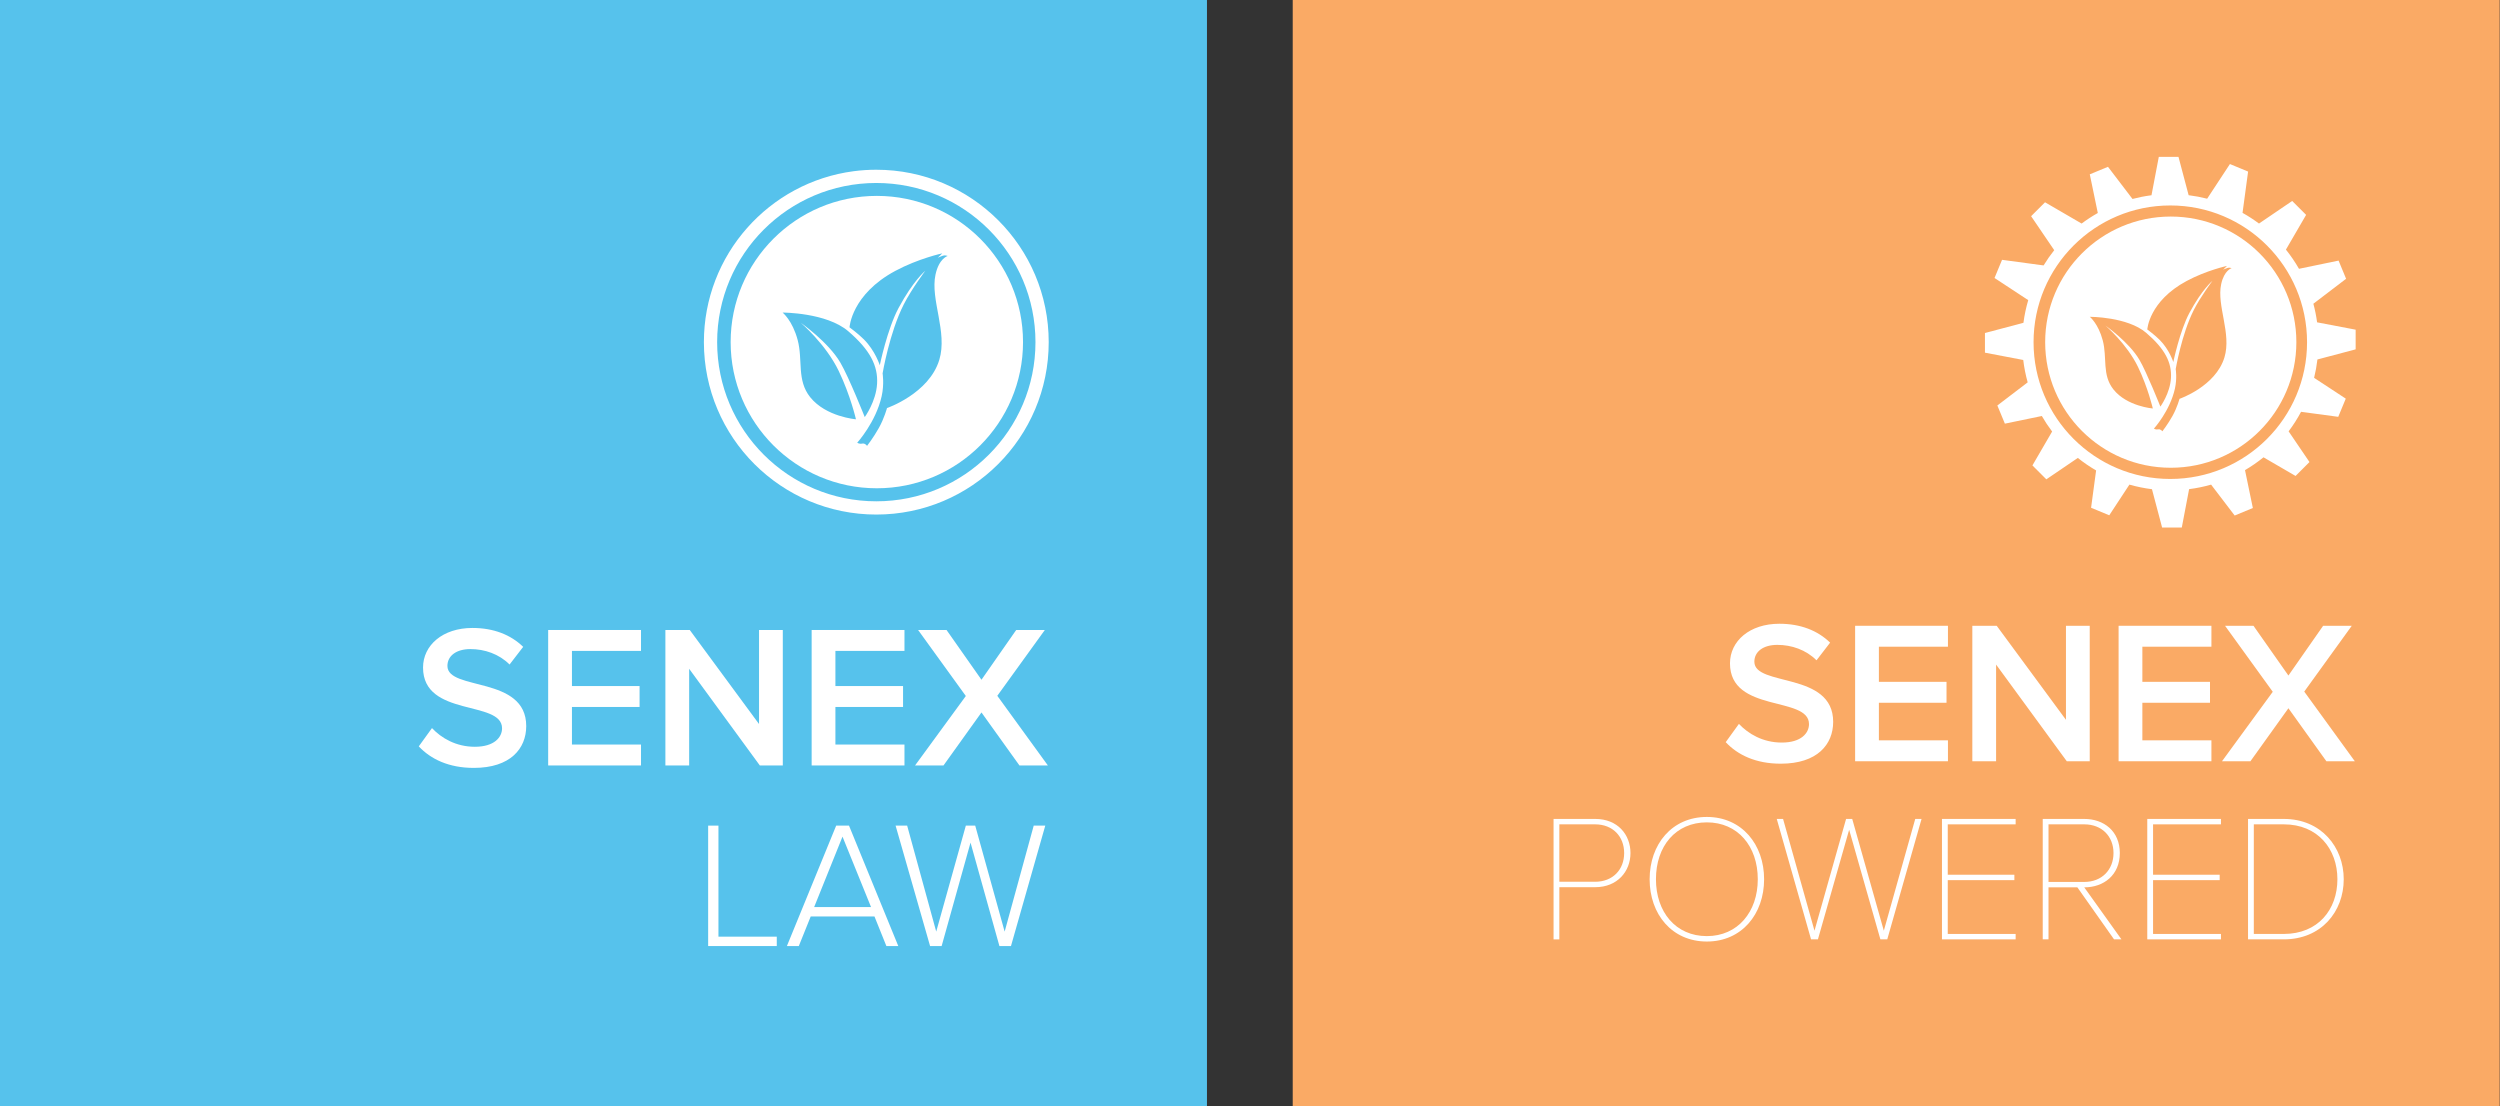 <?xml version="1.0" encoding="UTF-8" standalone="no"?><!DOCTYPE svg PUBLIC "-//W3C//DTD SVG 1.1//EN" "http://www.w3.org/Graphics/SVG/1.1/DTD/svg11.dtd"><svg width="100%" height="100%" viewBox="0 0 1846 817" version="1.1" xmlns="http://www.w3.org/2000/svg" xmlns:xlink="http://www.w3.org/1999/xlink" xml:space="preserve" xmlns:serif="http://www.serif.com/" style="fill-rule:evenodd;clip-rule:evenodd;stroke-linejoin:round;stroke-miterlimit:1.414;"><rect x="0" y="0" width="1846" height="817" fill="#333333" stroke="none"/><g><rect x="954.55" y="0" width="891.221" height="816.95" style="fill:#faaa65;fill-rule:nonzero;"/><path d="M1274.27,548.012l9.75,-13.495c6.896,7.345 17.696,13.795 31.646,13.795c14.4,0 20.096,-7.041 20.096,-13.641c0,-21.004 -58.342,-7.954 -58.342,-44.85c0,-16.5 14.546,-29.246 36.446,-29.246c15.596,0 28.2,4.95 37.495,13.946l-10.049,13.05c-7.796,-7.8 -18.446,-11.396 -28.946,-11.396c-10.35,0 -16.95,4.946 -16.95,12.446c0,18.596 58.196,7.046 58.196,44.391c0,16.65 -11.701,30.896 -38.696,30.896c-18.45,0 -31.796,-6.45 -40.646,-15.896Z" style="fill:#fff;fill-rule:nonzero;"/><path d="M1369.82,562.112l0,-100.037l68.542,0l0,15.446l-50.992,0l0,25.946l49.941,0l0,15.45l-49.941,0l0,27.745l50.992,0l0,15.45l-68.542,0Z" style="fill:#fff;fill-rule:nonzero;"/><path d="M1526.11,562.112l-52.195,-71.391l0,71.391l-17.55,0l0,-100.037l18,0l51.141,69.442l0,-69.442l17.55,0l0,100.037l-16.946,0Z" style="fill:#fff;fill-rule:nonzero;"/><path d="M1564.37,562.112l0,-100.037l68.541,0l0,15.446l-50.991,0l0,25.946l49.941,0l0,15.45l-49.941,0l0,27.745l50.991,0l0,15.45l-68.541,0Z" style="fill:#fff;fill-rule:nonzero;"/><path d="M1717.8,562.112l-28.042,-39.145l-28.049,39.145l-20.996,0l37.491,-51.295l-35.245,-48.742l21,0l25.799,36.742l25.646,-36.742l21.146,0l-35.096,48.592l37.346,51.445l-21,0Z" style="fill:#fff;fill-rule:nonzero;"/><path d="M1199.28,629.896c0,-12.263 -8.4,-21.2 -21.466,-21.2l-26.396,0l0,42.4l26.396,0c13.066,0 21.466,-8.934 21.466,-21.2Zm-52.133,63.729l0,-88.929l30.8,0c16.533,0 26,11.604 26,25.2c0,13.6 -9.733,25.2 -26,25.2l-26.529,0l0,38.529l-4.271,0Z" style="fill:#fff;fill-rule:nonzero;"/><path d="M1297.95,649.229c0,-24.4 -14.8,-41.996 -37.6,-41.996c-23.063,0 -37.592,17.596 -37.592,41.996c0,24.133 14.529,41.996 37.592,41.996c22.8,0 37.6,-17.863 37.6,-41.996Zm-79.858,0c0,-25.733 16.395,-45.996 42.258,-45.996c25.733,0 42.267,20.263 42.267,45.996c0,25.733 -16.534,45.996 -42.267,45.996c-25.863,0 -42.258,-20.263 -42.258,-45.996Z" style="fill:#fff;fill-rule:nonzero;"/><path d="M1388.48,693.625l-23.066,-80.929l-23.063,80.929l-5.066,0l-25.334,-88.929l4.667,0l23.2,82.529l23.329,-82.529l4.533,0l23.334,82.529l23.196,-82.529l4.666,0l-25.329,88.929l-5.067,0Z" style="fill:#fff;fill-rule:nonzero;"/><path d="M1433.95,693.625l0,-88.929l54.4,0l0,4l-50.129,0l0,37.2l49.192,0l0,4l-49.192,0l0,39.729l50.129,0l0,4l-54.4,0Z" style="fill:#fff;fill-rule:nonzero;"/><path d="M1560.61,629.896c0,-12.263 -8.529,-21.2 -21.599,-21.2l-26.396,0l0,42.533l26.396,0c13.07,0 21.599,-9.067 21.599,-21.333Zm0.401,63.729l-27.067,-38.4l-21.329,0l0,38.4l-4.267,0l0,-88.929l30.663,0c14.4,0 26.266,8.937 26.266,25.2c0,16.266 -11.866,25.329 -26.266,25.329l27.466,38.4l-5.466,0Z" style="fill:#fff;fill-rule:nonzero;"/><path d="M1585.55,693.625l0,-88.929l54.4,0l0,4l-50.129,0l0,37.2l49.191,0l0,4l-49.191,0l0,39.729l50.129,0l0,4l-54.4,0Z" style="fill:#fff;fill-rule:nonzero;"/><path d="M1725.94,649.229c0,-22.267 -14.396,-40.533 -39.592,-40.533l-22.133,0l0,80.929l22.133,0c25.196,0 39.592,-17.867 39.592,-40.396Zm-65.992,44.396l0,-88.929l26.4,0c27.596,0 44.262,20.804 44.262,44.533c0,24 -16.666,44.396 -44.262,44.396l-26.4,0Z" style="fill:#fff;fill-rule:nonzero;"/><path d="M1640.11,209.821c-3.426,15.883 7.791,36.4 2.408,54.108c-6.513,21.438 -33.179,30.571 -33.179,30.571c0,0 -1.696,6.383 -5.134,12.567c-3.437,6.187 -7.521,11.42 -7.521,11.42c0,0 -1.25,-1.841 -3.091,-1.445c-1.846,0.4 -3.142,-0.546 -3.142,-0.546c0,0 11.8,-12.992 15.496,-29.475c1.733,-7.725 0.6,-14.509 0.6,-14.509c0,0 4.392,-25.979 13.408,-43.725c5,-9.845 13.692,-21.395 13.692,-21.395c0,0 -7.629,6.2 -16.975,23.637c-7.137,13.313 -11.904,36.3 -11.904,36.3c0,0 -2.9,-9.192 -10.071,-16.367c-3.775,-3.775 -9.137,-7.675 -9.137,-7.675c0,0 1.199,-20.883 29.062,-35.812c14.696,-7.875 29.792,-11.121 29.792,-11.121l-2.871,2.808c0,0 1.867,-0.895 3.312,-1.345c1.442,-0.446 2.975,0.191 2.975,0.191c0,0 -5.5,1.529 -7.72,11.813Zm-79.496,77.791c-8.654,-10.8 -4.55,-23.549 -7.946,-36.283c-3.333,-12.487 -9.571,-17.404 -9.571,-17.404c0,0 27.783,-0.054 41.633,11.817c13.85,11.87 18.959,21.92 18.313,33.316c-0.646,11.392 -7.825,21.171 -7.825,21.171c0,0 -10.017,-25.225 -15.446,-34.512c-7.662,-13.105 -25.171,-25.342 -25.171,-25.342c0,0 15.859,13.462 24.092,30.558c7.466,15.509 10.95,30.692 10.95,30.692c0,0 -19.017,-1.513 -29.029,-14.013Zm42.279,-127.708c-51.221,0 -92.742,41.525 -92.742,92.742c0,51.221 41.521,92.746 92.742,92.746c51.221,0 92.742,-41.525 92.742,-92.746c0,-51.217 -41.521,-92.742 -92.742,-92.742Z" style="fill:#fff;"/><path d="M1703.53,252.687c0,55.767 -45.208,100.975 -100.975,100.975c-55.766,0 -100.975,-45.208 -100.975,-100.975c0,-55.766 45.209,-100.975 100.975,-100.975c55.767,0 100.975,45.209 100.975,100.975Zm35.884,5.28l0,-14.53l-28.463,-5.425c-0.629,-4.679 -1.554,-9.266 -2.754,-13.741l24.162,-18.425l-5.558,-13.421l-29.229,6.054c-2.846,-4.979 -6.079,-9.712 -9.646,-14.162l14.913,-25.655l-10.275,-10.27l-24.529,16.675c-3.859,-2.888 -7.917,-5.521 -12.146,-7.888l4.108,-30.487l-13.421,-5.563l-16.812,25.596c-4.454,-1.142 -9.021,-2.008 -13.675,-2.583l-7.496,-28.313l-14.529,0l-5.405,28.363c-0.166,0.02 -0.337,0.037 -0.504,0.058c-4.604,0.604 -9.116,1.504 -13.521,2.662l-18.099,-23.737l-13.426,5.554l5.917,28.558c-4.162,2.338 -8.15,4.942 -11.95,7.788l-27.025,-15.708l-10.271,10.275l17.063,25.1c-2.838,3.579 -5.463,7.333 -7.842,11.254l-30.683,-4.138l-5.558,13.421l24.895,16.354c-1.6,5.417 -2.791,11.004 -3.541,16.734l-28.417,7.525l0,14.529l28.267,5.387c0.675,5.65 1.779,11.171 3.283,16.525l-22.396,17.079l5.559,13.421l27.287,-5.65c2.296,3.988 4.842,7.813 7.604,11.463l-14.546,25.029l10.271,10.271l23.254,-15.809c4.254,3.4 8.763,6.496 13.5,9.242l-3.712,27.558l13.421,5.563l14.883,-22.654c5.392,1.541 10.95,2.683 16.65,3.387l7.496,28.313l14.529,0l5.404,-28.354c5.554,-0.705 10.979,-1.83 16.242,-3.334l17.404,22.825l13.421,-5.558l-5.796,-27.979c4.8,-2.809 9.367,-5.975 13.662,-9.459l23.676,13.763l10.27,-10.271l-15.412,-22.675c3.425,-4.542 6.504,-9.362 9.2,-14.417l27.45,3.7l5.558,-13.42l-23.387,-15.363c1.091,-4.421 1.912,-8.95 2.45,-13.567l28.225,-7.47Z" style="fill:#fff;fill-rule:nonzero;"/><rect x="0" y="0" width="891.221" height="816.95" style="fill:#56c2ec;fill-rule:nonzero;"/><path d="M309.221,551.121l9.75,-13.496c6.9,7.346 17.7,13.796 31.646,13.796c14.4,0 20.1,-7.046 20.1,-13.646c0,-21 -58.346,-7.95 -58.346,-44.846c0,-16.5 14.55,-29.246 36.446,-29.246c15.6,0 28.196,4.95 37.495,13.946l-10.049,13.05c-7.796,-7.8 -18.446,-11.396 -28.946,-11.396c-10.35,0 -16.946,4.946 -16.946,12.446c0,18.596 58.191,7.046 58.191,44.396c0,16.646 -11.7,30.892 -38.695,30.892c-18.45,0 -31.796,-6.446 -40.646,-15.896Z" style="fill:#fff;fill-rule:nonzero;"/><path d="M404.771,565.221l0,-100.038l68.546,0l0,15.446l-50.996,0l0,25.95l49.942,0l0,15.446l-49.942,0l0,27.746l50.996,0l0,15.45l-68.546,0Z" style="fill:#fff;fill-rule:nonzero;"/><path d="M561.062,565.221l-52.191,-71.392l0,71.392l-17.55,0l0,-100.038l18,0l51.142,69.442l0,-69.442l17.55,0l0,100.038l-16.951,0Z" style="fill:#fff;fill-rule:nonzero;"/><path d="M599.321,565.221l0,-100.038l68.542,0l0,15.446l-50.996,0l0,25.95l49.946,0l0,15.446l-49.946,0l0,27.746l50.996,0l0,15.45l-68.542,0Z" style="fill:#fff;fill-rule:nonzero;"/><path d="M752.762,565.221l-28.045,-39.146l-28.046,39.146l-21,0l37.496,-51.296l-35.246,-48.742l21,0l25.796,36.742l25.646,-36.742l21.145,0l-35.096,48.592l37.346,51.446l-20.996,0Z" style="fill:#fff;fill-rule:nonzero;"/><path d="M522.904,698.567l0,-88.93l7.6,0l0,81.996l43.067,0l0,6.934l-50.667,0Z" style="fill:#fff;fill-rule:nonzero;"/><path d="M622.104,617.771l-20.933,52l42,0l-21.067,-52Zm32.396,80.796l-8.796,-21.867l-47.066,0l-8.8,21.867l-8.796,0l36.395,-88.93l9.467,0l36.396,88.93l-8.8,0Z" style="fill:#fff;fill-rule:nonzero;"/><path d="M737.967,698.567l-21.33,-76.396l-21.333,76.396l-8.533,0l-25.467,-88.93l8.534,0l21.466,78.263l21.867,-78.263l6.929,0l21.733,78.263l21.463,-78.263l8.533,0l-25.329,88.93l-8.533,0Z" style="fill:#fff;fill-rule:nonzero;"/><path d="M647.062,370.167c-64.908,0 -117.525,-52.617 -117.525,-117.525c0,-64.909 52.617,-117.53 117.525,-117.53c64.909,0 117.526,52.621 117.526,117.53c0,64.908 -52.617,117.525 -117.526,117.525Zm0,-244.834c-5.679,0 -11.274,0.371 -16.758,1.092c-62.392,8.204 -110.55,61.587 -110.55,126.217c0,70.308 57,127.308 127.308,127.308c70.313,0 127.309,-57 127.309,-127.308c0,-70.313 -56.996,-127.309 -127.309,-127.309Z" style="fill:#fff;"/><path d="M690.775,202.746c-3.988,18.487 9.067,42.366 2.8,62.979c-7.579,24.95 -38.617,35.583 -38.617,35.583c0,0 -1.975,7.429 -5.975,14.629c-4,7.196 -8.754,13.292 -8.754,13.292c0,0 -1.454,-2.146 -3.596,-1.683c-2.15,0.466 -3.662,-0.634 -3.662,-0.634c0,0 13.737,-15.125 18.041,-34.308c2.013,-8.992 0.7,-16.892 0.7,-16.892c0,0 5.109,-30.233 15.605,-50.891c5.816,-11.458 15.937,-24.9 15.937,-24.9c0,0 -8.879,7.216 -19.762,27.508c-8.309,15.496 -13.855,42.254 -13.855,42.254c0,0 -3.375,-10.7 -11.725,-19.05c-4.391,-4.395 -10.633,-8.933 -10.633,-8.933c0,0 1.4,-24.308 33.829,-41.683c17.104,-9.167 34.675,-12.946 34.675,-12.946l-3.341,3.266c0,0 2.175,-1.037 3.854,-1.562c1.679,-0.521 3.462,0.225 3.462,0.225c0,0 -6.4,1.775 -8.983,13.746Zm-92.529,90.541c-10.075,-12.57 -5.296,-27.408 -9.25,-42.229c-3.879,-14.533 -11.138,-20.258 -11.138,-20.258c0,0 32.334,-0.058 48.459,13.758c16.12,13.817 22.066,25.513 21.316,38.775c-0.754,13.263 -9.108,24.642 -9.108,24.642c0,0 -11.662,-29.358 -17.979,-40.167c-8.917,-15.254 -29.296,-29.496 -29.296,-29.496c0,0 18.458,15.667 28.037,35.567c8.692,18.05 12.746,35.725 12.746,35.725c0,0 -22.133,-1.767 -33.787,-16.317Zm49.208,-148.641c-59.617,0 -107.95,48.333 -107.95,107.95c0,59.616 48.333,107.946 107.95,107.946c59.617,0 107.946,-48.33 107.946,-107.946c0,-59.617 -48.329,-107.95 -107.946,-107.95Z" style="fill:#fff;"/></g></svg>